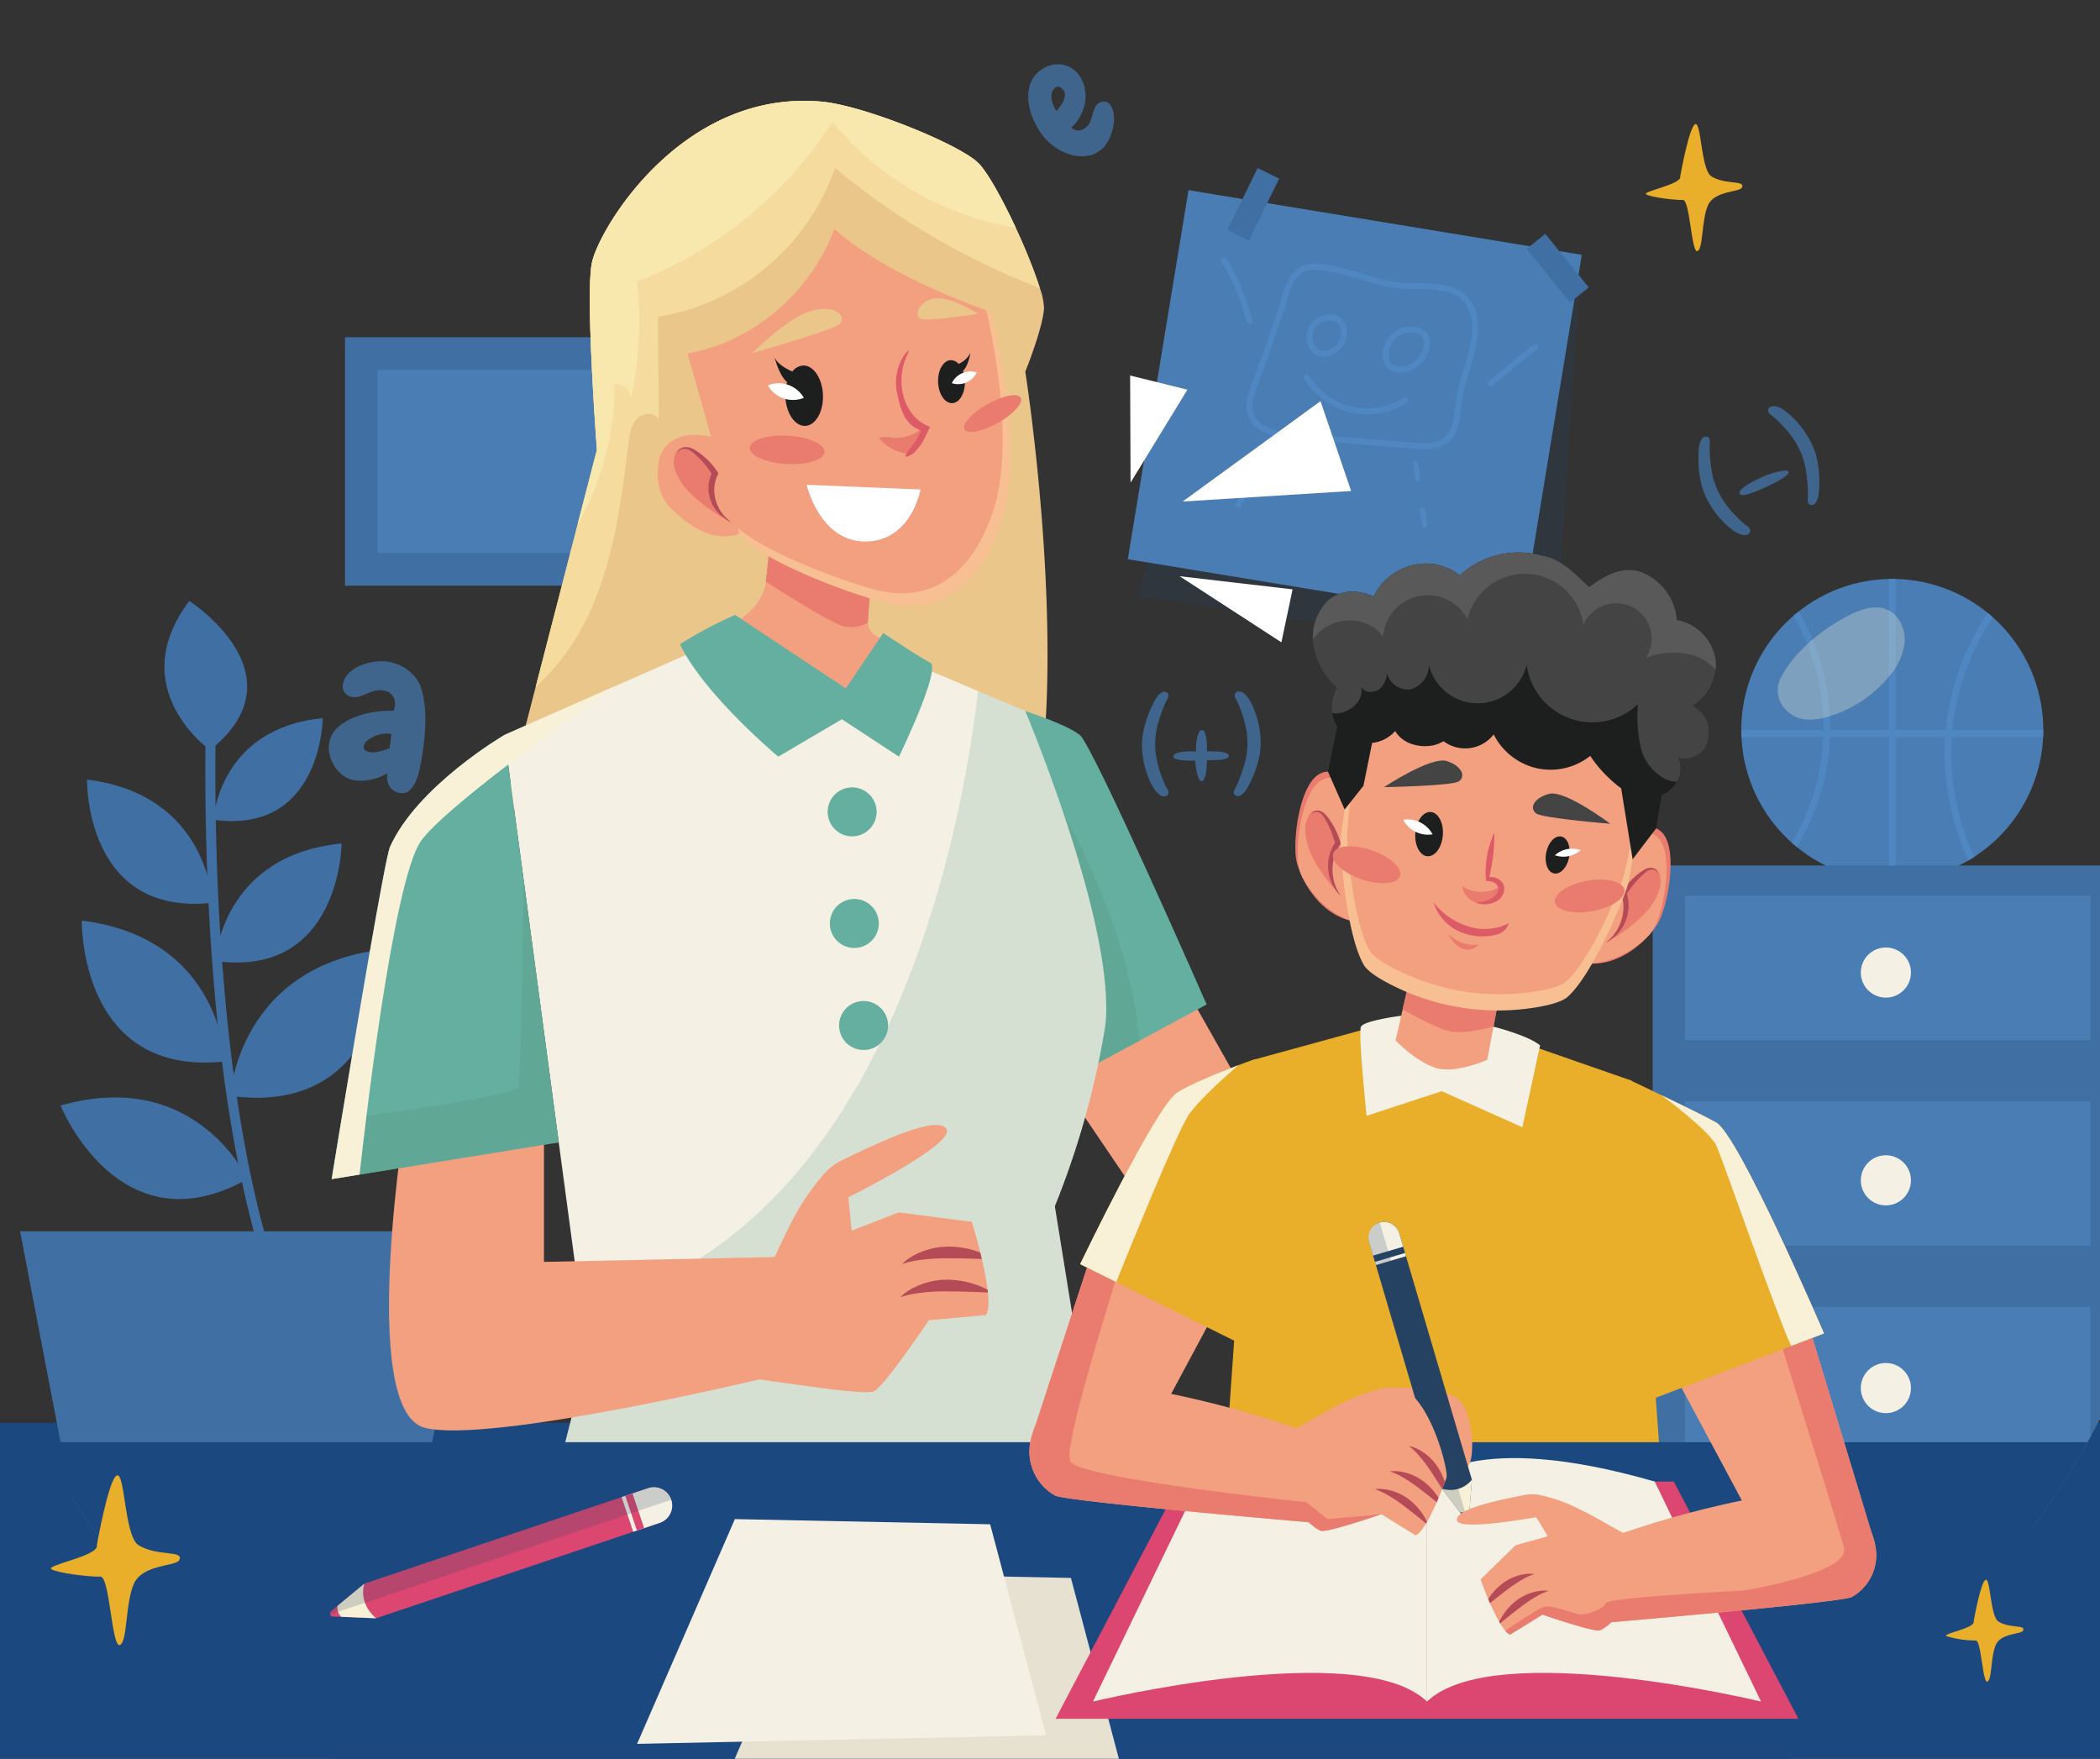 <svg xmlns="http://www.w3.org/2000/svg" xmlns:xlink="http://www.w3.org/1999/xlink" width="400" height="335" viewBox="0 0 400 335">
  <rect x="0" y="0" width="400" height="335" fill="#333333" stroke="none"/>
  <defs>
    <clipPath id="clip-path">
      <rect id="Rectángulo_414643" data-name="Rectángulo 414643" width="400" height="335" transform="translate(180 5226)" fill="#fff" stroke="#707070" stroke-width="1"/>
    </clipPath>
    <clipPath id="clip-path-2">
      <rect id="Rectángulo_414642" data-name="Rectángulo 414642" width="431.292" height="402.922" fill="none"/>
    </clipPath>
    <clipPath id="clip-path-4">
      <rect id="Rectángulo_414616" data-name="Rectángulo 414616" width="84.557" height="76.865" fill="none"/>
    </clipPath>
    <clipPath id="clip-path-6">
      <path id="Trazado_1026706" data-name="Trazado 1026706" d="M213.678,0C95.666,0,0,124.517,0,218.576S95.666,388.885,213.678,388.885s213.677-76.25,213.677-170.309S331.689,0,213.678,0Z" fill="none"/>
    </clipPath>
    <clipPath id="clip-path-7">
      <rect id="Rectángulo_414622" data-name="Rectángulo 414622" width="24.186" height="21.376" fill="none"/>
    </clipPath>
    <clipPath id="clip-path-9">
      <rect id="Rectángulo_414627" data-name="Rectángulo 414627" width="19.775" height="55.337" fill="none"/>
    </clipPath>
    <clipPath id="clip-path-10">
      <rect id="Rectángulo_414628" data-name="Rectángulo 414628" width="117.759" height="189.786" fill="none"/>
    </clipPath>
    <clipPath id="clip-path-11">
      <rect id="Rectángulo_414629" data-name="Rectángulo 414629" width="43.255" height="57.065" fill="none"/>
    </clipPath>
    <clipPath id="clip-path-12">
      <rect id="Rectángulo_414630" data-name="Rectángulo 414630" width="54.106" height="93.942" fill="none"/>
    </clipPath>
    <clipPath id="clip-path-14">
      <rect id="Rectángulo_414632" data-name="Rectángulo 414632" width="10.7" height="39.359" fill="none"/>
    </clipPath>
    <clipPath id="clip-path-15">
      <rect id="Rectángulo_414635" data-name="Rectángulo 414635" width="18.765" height="56.485" fill="none"/>
    </clipPath>
    <clipPath id="clip-path-16">
      <rect id="Rectángulo_414636" data-name="Rectángulo 414636" width="30.11" height="41.295" fill="none"/>
    </clipPath>
    <clipPath id="clip-path-17">
      <rect id="Rectángulo_414637" data-name="Rectángulo 414637" width="12.966" height="45.154" fill="none"/>
    </clipPath>
    <clipPath id="clip-path-18">
      <rect id="Rectángulo_414638" data-name="Rectángulo 414638" width="30.921" height="47.751" fill="none"/>
    </clipPath>
    <clipPath id="clip-path-20">
      <rect id="Rectángulo_414640" data-name="Rectángulo 414640" width="65.008" height="24.185" fill="none"/>
    </clipPath>
  </defs>
  <g id="Enmascarar_grupo_1098720" data-name="Enmascarar grupo 1098720" transform="translate(-180 -5226)" clip-path="url(#clip-path)">
    <rect id="Rectángulo_414644" data-name="Rectángulo 414644" width="400" height="64" transform="translate(180 5497)" fill="#1c4880"/>
    <g id="Grupo_1172469" data-name="Grupo 1172469" transform="translate(168.708 5212.796)">
      <g id="Grupo_1172517" data-name="Grupo 1172517" clip-path="url(#clip-path-2)">
        <rect id="Rectángulo_414614" data-name="Rectángulo 414614" width="68.141" height="47.314" transform="translate(77.012 77.439)" fill="#4070a3"/>
        <rect id="Rectángulo_414615" data-name="Rectángulo 414615" width="55.74" height="34.914" transform="translate(83.213 83.639)" fill="#497db3"/>
        <g id="Grupo_1172473" data-name="Grupo 1172473">
          <g id="Grupo_1172472" data-name="Grupo 1172472" clip-path="url(#clip-path-2)">
            <g id="Grupo_1172471" data-name="Grupo 1172471" transform="translate(228.025 61.741)" opacity="0.2" style="mix-blend-mode: multiply;isolation: isolate">
              <g id="Grupo_1172470" data-name="Grupo 1172470">
                <g id="Grupo_1172469-2" data-name="Grupo 1172469" clip-path="url(#clip-path-4)">
                  <path id="Trazado_1026679" data-name="Trazado 1026679" d="M235.155,117.389l-2.9,10.543,79.285,11.819,5.271-76.865Z" transform="translate(-232.255 -62.886)" fill="#254262"/>
                </g>
              </g>
            </g>
          </g>
        </g>
        <rect id="Rectángulo_414618" data-name="Rectángulo 414618" width="71.234" height="75.916" transform="translate(226.114 119.714) rotate(-80.662)" fill="#497db3"/>
        <g id="Grupo_1172475" data-name="Grupo 1172475">
          <g id="Grupo_1172474" data-name="Grupo 1172474" clip-path="url(#clip-path-2)">
            <path id="Trazado_1026680" data-name="Trazado 1026680" d="M286.128,103.327q1.006,6.944,2.011,13.887" transform="translate(-5.211 -1.882)" fill="none" stroke="#4f87c2" stroke-linecap="round" stroke-linejoin="round" stroke-width="1" stroke-dasharray="3 6"/>
            <path id="Trazado_1026681" data-name="Trazado 1026681" d="M287.109,99.929c-.679,0-1.37-.044-2.051-.1l-22.636-1.795c-3.222-.256-7.645-1.007-8.835-4.563-.634-1.895-.041-3.855.676-5.864a.089.089,0,0,1,.008-.021c1.227-3.068,2.323-6.269,3.384-9.364.542-1.585,1.085-3.167,1.645-4.739.218-.609.409-1.281.608-1.971.834-2.908,1.871-6.527,5.459-6.836,3.093-.274,7.024.92,10.489,1.968,1.594.482,3.1.938,4.427,1.229a28.363,28.363,0,0,0,5.4.419c3.9.062,7.926.126,10.142,3.142,2.854,3.883,1.37,8.909-.067,13.77a37.248,37.248,0,0,0-1.6,6.954c-.208,2.386-.56,4.842-2.342,6.37a6.963,6.963,0,0,1-4.709,1.4M255.336,88c-.671,1.879-1.183,3.56-.664,5.107.74,2.219,3.232,3.423,7.842,3.787l22.634,1.8c2.189.175,4.447.238,5.927-1.032,1.455-1.247,1.759-3.451,1.947-5.6a38.059,38.059,0,0,1,1.638-7.179c1.42-4.8,2.76-9.343.242-12.77-1.879-2.559-5.455-2.615-9.24-2.675a29.119,29.119,0,0,1-5.624-.446c-1.369-.3-2.9-.762-4.511-1.251-3.369-1.017-7.189-2.166-10.06-1.923-2.8.243-3.645,3.176-4.458,6.013-.205.714-.4,1.41-.63,2.04-.559,1.568-1.1,3.146-1.642,4.725-1.063,3.105-2.164,6.317-3.4,9.408" transform="translate(-4.613 -1.177)" fill="#4f87c2"/>
            <path id="Trazado_1026682" data-name="Trazado 1026682" d="M251.772,111.65a.572.572,0,0,1-.5-.846l5.694-10.379a.571.571,0,1,1,1,.55l-5.694,10.379a.57.57,0,0,1-.5.3" transform="translate(-4.575 -1.823)" fill="#4f87c2"/>
            <path id="Trazado_1026683" data-name="Trazado 1026683" d="M300.688,88.243a.571.571,0,0,1-.362-1.013l8.466-6.941a.572.572,0,0,1,.726.884l-8.467,6.941a.57.57,0,0,1-.362.13" transform="translate(-5.465 -1.46)" fill="#4f87c2"/>
            <path id="Trazado_1026684" data-name="Trazado 1026684" d="M253.827,76.077a.573.573,0,0,1-.554-.428,42.672,42.672,0,0,0-4.778-11.371.571.571,0,1,1,.978-.59,43.82,43.82,0,0,1,4.908,11.674.572.572,0,0,1-.411.7.545.545,0,0,1-.142.019" transform="translate(-4.524 -1.155)" fill="#4f87c2"/>
            <path id="Trazado_1026685" data-name="Trazado 1026685" d="M268.2,82.53a2.953,2.953,0,0,1-1.882-.651,4.271,4.271,0,0,1,1.693-7.206c2.515-.735,3.95.482,4.455,1.867a4.57,4.57,0,0,1-2.554,5.6,4.248,4.248,0,0,1-1.712.393m1.481-.915h0Zm-.255-6.018a3.923,3.923,0,0,0-1.094.173,3.133,3.133,0,0,0-1.3,5.218,2.25,2.25,0,0,0,2.418.105,3.413,3.413,0,0,0,1.944-4.161,1.949,1.949,0,0,0-1.969-1.335" transform="translate(-4.825 -1.356)" fill="#4f87c2"/>
            <path id="Trazado_1026686" data-name="Trazado 1026686" d="M283.151,85.6a3.3,3.3,0,0,1-2.865-1.321,4.48,4.48,0,0,1,.066-4.5,5.251,5.251,0,0,1,4.6-2.98c2.3.023,3.7,1.082,3.812,2.957a5.912,5.912,0,0,1-4.959,5.8,5.759,5.759,0,0,1-.651.038m.586-.606h0Zm1.285-7.05h-.063a4.125,4.125,0,0,0-3.592,2.363,3.4,3.4,0,0,0-.138,3.322,2.513,2.513,0,0,0,2.444.8,4.829,4.829,0,0,0,3.947-4.6c-.1-1.552-1.45-1.886-2.6-1.886" transform="translate(-5.094 -1.399)" fill="#4f87c2"/>
            <path id="Trazado_1026687" data-name="Trazado 1026687" d="M276.528,93.689a14.04,14.04,0,0,1-3.212-.371,14.23,14.23,0,0,1-8.829-6.392.571.571,0,1,1,.975-.6,13,13,0,0,0,18,4.235.572.572,0,1,1,.608.968,14.227,14.227,0,0,1-7.54,2.156" transform="translate(-4.815 -1.567)" fill="#4f87c2"/>
            <rect id="Rectángulo_414619" data-name="Rectángulo 414619" width="13.141" height="4.571" transform="translate(245.067 57.022) rotate(-63.958)" fill="#4070a3"/>
            <rect id="Rectángulo_414620" data-name="Rectángulo 414620" width="4.57" height="13.141" transform="matrix(0.776, -0.63, 0.63, 0.776, 302.083, 60.623)" fill="#4070a3"/>
          </g>
        </g>
        <g id="Grupo_1172480" data-name="Grupo 1172480">
          <g id="Grupo_1172479" data-name="Grupo 1172479" clip-path="url(#clip-path-6)">
            <path id="Trazado_1026688" data-name="Trazado 1026688" d="M406.851,154.532c0,.456-.013.9-.032,1.352a28.747,28.747,0,0,1-13.113,22.811c-.359.238-.725.461-1.1.679a28.655,28.655,0,0,1-13.876,3.916c-.212.007-.43.007-.641.007s-.429,0-.641-.007a28.661,28.661,0,0,1-17.516-6.447v-.007c-.341-.269-.673-.558-1-.846a28.646,28.646,0,0,1-9.563-20.106c-.026-.448-.038-.9-.038-1.352,0-.974.051-1.942.14-2.9.045-.429.1-.858.167-1.281a28.7,28.7,0,0,1,9.646-17.581c.327-.289.661-.565,1.006-.827a28.6,28.6,0,0,1,17.158-6.167c.212-.006.429-.006.641-.006s.429,0,.641.006a28.7,28.7,0,0,1,17.523,6.454c.333.27.66.552.981.834a28.691,28.691,0,0,1,9.306,17.286c.07.423.122.852.166,1.281.09.955.141,1.923.141,2.9" transform="translate(-6.362 -2.29)" fill="#497db3"/>
            <path id="Trazado_1026689" data-name="Trazado 1026689" d="M379.255,125.779V183.29c-.211.006-.429.006-.641.006s-.429,0-.641-.006V125.779c.212-.007.43-.007.641-.007s.43,0,.641.007" transform="translate(-6.883 -2.29)" fill="#4f87c2"/>
            <path id="Trazado_1026690" data-name="Trazado 1026690" d="M366.3,157.818a44.494,44.494,0,0,1-6.185,19.132c-.34-.269-.673-.558-1-.846a42.41,42.41,0,0,0,5.973-24.355c-.026-.43-.058-.859-.1-1.282a43.451,43.451,0,0,0-5.525-17.581c.327-.289.66-.564,1.006-.827a44.817,44.817,0,0,1,5.8,18.408c.038.423.071.852.089,1.282a42.628,42.628,0,0,1-.064,6.069" transform="translate(-6.54 -2.405)" fill="#4f87c2"/>
            <path id="Trazado_1026691" data-name="Trazado 1026691" d="M394.424,178.814c-.359.238-.725.461-1.1.679a48.737,48.737,0,0,1-4.5-22.664,46.569,46.569,0,0,1,.532-5.076c.064-.429.14-.852.218-1.282a49.069,49.069,0,0,1,7.4-18.119c.334.269.661.552.981.834a47.922,47.922,0,0,0-7.07,17.285c-.082.43-.16.853-.237,1.282a46,46,0,0,0-.538,5.141,47.408,47.408,0,0,0,4.313,21.919" transform="translate(-7.08 -2.41)" fill="#4f87c2"/>
            <path id="Trazado_1026692" data-name="Trazado 1026692" d="M406.851,155.065c0,.456-.013.9-.032,1.352H349.372c-.026-.448-.038-.9-.038-1.352Z" transform="translate(-6.362 -2.824)" fill="#4f87c2"/>
            <g id="Grupo_1172478" data-name="Grupo 1172478" transform="translate(349.917 128.9)" opacity="0.3" style="mix-blend-mode: soft-light;isolation: isolate">
              <g id="Grupo_1172477" data-name="Grupo 1172477">
                <g id="Grupo_1172476" data-name="Grupo 1172476" clip-path="url(#clip-path-7)">
                  <path id="Trazado_1026693" data-name="Trazado 1026693" d="M370.162,132.7c2.192-1.1,4.794-1.949,7.05-.991,2.322.987,3.552,3.725,3.364,6.24a12.176,12.176,0,0,1-3.174,6.734,23.864,23.864,0,0,1-11.409,7.424c-2.634.774-5.675,1.016-7.772-1.058a5.266,5.266,0,0,1-1.071-6.666c2.708-4.993,8.019-9.184,13.013-11.683" transform="translate(-356.408 -131.291)" fill="#f9f1d7"/>
                </g>
              </g>
            </g>
            <rect id="Rectángulo_414623" data-name="Rectángulo 414623" width="89.536" height="126.545" transform="translate(326.084 178.055)" fill="#4070a3"/>
            <rect id="Rectángulo_414624" data-name="Rectángulo 414624" width="77.229" height="27.525" transform="translate(332.237 183.819)" fill="#497db3"/>
            <rect id="Rectángulo_414625" data-name="Rectángulo 414625" width="77.229" height="27.525" transform="translate(332.237 222.974)" fill="#497db3"/>
            <rect id="Rectángulo_414626" data-name="Rectángulo 414626" width="77.229" height="27.525" transform="translate(332.237 262.128)" fill="#497db3"/>
            <path id="Trazado_1026694" data-name="Trazado 1026694" d="M382.064,202.043a4.773,4.773,0,1,1-4.773-4.773,4.774,4.774,0,0,1,4.773,4.773" transform="translate(-6.784 -3.593)" fill="#f4f0e3"/>
            <path id="Trazado_1026695" data-name="Trazado 1026695" d="M382.064,242.347a4.773,4.773,0,1,1-4.773-4.771,4.774,4.774,0,0,1,4.773,4.771" transform="translate(-6.784 -4.327)" fill="#f4f0e3"/>
            <path id="Trazado_1026696" data-name="Trazado 1026696" d="M382.064,282.652a4.773,4.773,0,1,1-4.773-4.773,4.774,4.774,0,0,1,4.773,4.773" transform="translate(-6.784 -5.06)" fill="#f4f0e3"/>
            <path id="Trazado_1026697" data-name="Trazado 1026697" d="M73.893,280.306a.944.944,0,0,0,.353-.145.955.955,0,0,0,.264-1.326C48.964,240.612,53.543,145.583,53.593,144.627a.957.957,0,1,0-1.911-.1c-.05.962-4.661,96.62,21.237,135.369a.956.956,0,0,0,.973.408" transform="translate(-0.935 -2.615)" fill="#4070a3"/>
            <path id="Trazado_1026698" data-name="Trazado 1026698" d="M58.859,241.9s-9.838-21.372-35.612-14c0,0,11.164,27.718,35.612,14" transform="translate(-0.423 -4.122)" fill="#4070a3"/>
            <path id="Trazado_1026699" data-name="Trazado 1026699" d="M54.658,218.871s-.68-23.517-27.285-26.826c0,0-.583,29.876,27.285,26.826" transform="translate(-0.498 -3.497)" fill="#4070a3"/>
            <path id="Trazado_1026700" data-name="Trazado 1026700" d="M52.257,188.161s-.595-20.572-23.869-23.469c0,0-.511,26.137,23.869,23.469" transform="translate(-0.517 -2.999)" fill="#4070a3"/>
            <path id="Trazado_1026701" data-name="Trazado 1026701" d="M56.173,225.525s1.452-25.248,30.141-27.989c0,0-.29,32.12-30.141,27.989" transform="translate(-1.023 -3.597)" fill="#4070a3"/>
            <path id="Trazado_1026702" data-name="Trazado 1026702" d="M53.246,199.467s1.161-20.183,24.094-22.373c0,0-.232,25.676-24.094,22.373" transform="translate(-0.97 -3.225)" fill="#4070a3"/>
            <path id="Trazado_1026703" data-name="Trazado 1026703" d="M52.9,172.13s1-17.455,20.838-19.35c0,0-.2,22.207-20.838,19.35" transform="translate(-0.963 -2.782)" fill="#4070a3"/>
            <path id="Trazado_1026704" data-name="Trazado 1026704" d="M52.107,158.456S35.52,146.78,48.137,130.044c0,0,21.889,14.011,3.969,28.412" transform="translate(-0.79 -2.368)" fill="#4070a3"/>
            <path id="Trazado_1026705" data-name="Trazado 1026705" d="M88.5,318.782H28.151L15.4,252.33H102.1Z" transform="translate(-0.28 -4.595)" fill="#4070a3"/>
          </g>
        </g>
        <g id="Grupo_1172494" data-name="Grupo 1172494">
          <g id="Grupo_1172493" data-name="Grupo 1172493" clip-path="url(#clip-path-2)">
            <path id="Trazado_1026707" data-name="Trazado 1026707" d="M109.343,167.791H210.556c6.046-32.418-1.978-83.185-1.978-83.185s3.245-8.024,3.566-11.983a12.523,12.523,0,0,0-.784-3.941c-2.265-7.294-8.756-20.988-11.805-23.894-3.8-3.621-21.861-10.932-29.833-11.627-26.64-2.353-42.422,24.358-43.705,30.725-1.267,6.347.963,35.592.963,35.592L115.3,144.7Z" transform="translate(-1.991 -0.601)" fill="#ebc68b"/>
            <path id="Trazado_1026708" data-name="Trazado 1026708" d="M239.593,202.549l22,38.928L245.051,263.96l-29.81-44.016Z" transform="translate(-3.92 -3.689)" fill="#f3a080"/>
            <path id="Trazado_1026709" data-name="Trazado 1026709" d="M244.963,207.283,232.2,214.17,213.5,224.262l-1.081-25.456L210.409,151.4s7.855,2.51,10.4,4.561,24.151,51.322,24.151,51.322" transform="translate(-3.832 -2.757)" fill="#65afa0"/>
            <g id="Grupo_1172483" data-name="Grupo 1172483" transform="translate(208.591 166.169)" opacity="0.6" style="mix-blend-mode: multiply;isolation: isolate">
              <g id="Grupo_1172482" data-name="Grupo 1172482">
                <g id="Grupo_1172481" data-name="Grupo 1172481" clip-path="url(#clip-path-9)">
                  <path id="Trazado_1026710" data-name="Trazado 1026710" d="M232.235,214.495l-18.694,10.093-1.081-25.456,4.089-29.881s13.288,21.193,15.686,45.244" transform="translate(-212.46 -169.251)" fill="#5ea28d"/>
                </g>
              </g>
            </g>
            <path id="Trazado_1026711" data-name="Trazado 1026711" d="M228.793,335.813c-30.565,1.442-53.348,1.467-70.277.771-40.421-1.629-47.481-7.308-47.481-7.308l14.12-55.474-1.206-8.986-4.238-31.621-6.7-50.066-2.933-21.9-.746-5.618,15.923-7.024,5.307-2.337,5.221-2.3,27.444-12.106,32.926,13.946,3.419,1.454,4.449,1.877,4.55,1.926s15.065,35.772,15.4,55.635a25.133,25.133,0,0,1-.286,5.059,160.308,160.308,0,0,1-9.484,33.622Z" transform="translate(-1.991 -2.401)" fill="#f4f0e3"/>
            <g id="Grupo_1172486" data-name="Grupo 1172486" transform="translate(109.043 144.841)" opacity="0.2" style="mix-blend-mode: multiply;isolation: isolate">
              <g id="Grupo_1172485" data-name="Grupo 1172485">
                <g id="Grupo_1172484" data-name="Grupo 1172484" clip-path="url(#clip-path-10)">
                  <path id="Trazado_1026712" data-name="Trazado 1026712" d="M228.825,336.1c-30.565,1.442-53.348,1.467-70.277.771-40.421-1.629-47.481-7.308-47.481-7.308l14.12-55.474L123.98,265.1c58.917-13.7,72.7-92.277,75.622-117.572l4.449,1.877,4.55,1.926S223.666,187.1,224,206.966a25.133,25.133,0,0,1-.286,5.059,160.307,160.307,0,0,1-9.484,33.622Z" transform="translate(-111.066 -147.528)" fill="#5ea28d"/>
                </g>
              </g>
            </g>
            <path id="Trazado_1026713" data-name="Trazado 1026713" d="M194.412,232.485c1.806,2.783-18.706,13-18.706,13l.646,6.334,8.972-3.468,13.9,1.792s.813,2.6,1.617,5.847c.105.4.2.819.3,1.238a54.851,54.851,0,0,1,1.094,5.855c.029.175.045.356.07.527a17.3,17.3,0,0,1,.089,2.467,3.807,3.807,0,0,1-.455,1.826l-10.881.986s-8.4,12.5-10.445,13.534c-.812.408-4.774.055-9.255-.517-2.149-.281-10.5-1.428-12.6-1.75l-3.3-9.327,5.171-11.456c.562-1.375,1.34-3.182,2.277-5.166l0,0c.459-.976.958-1.991,1.485-3.021a46.032,46.032,0,0,1,6.685-10.172,11.182,11.182,0,0,1,3.142-2.459c7.266-3.527,18.4-8.848,20.2-6.069" transform="translate(-2.831 -4.22)" fill="#f3a080"/>
            <path id="Trazado_1026714" data-name="Trazado 1026714" d="M202.795,263.631c.029.176.045.357.07.527-.456-.016-1.051-.048-1.767-.081-1.627-.066-3.828-.119-6.208-.131a36.3,36.3,0,0,0-6.125.452c-.4.079-.767.151-1.091.212-.316.093-.593.165-.817.235-.46.121-.728.192-.728.192s.2-.186.6-.5c.191-.16.437-.353.723-.57.3-.185.645-.392,1.043-.615a14.285,14.285,0,0,1,6.6-1.639,17.08,17.08,0,0,1,6.328,1.27c.557.232,1.014.456,1.376.648" transform="translate(-3.39 -4.766)" fill="#b54b57"/>
            <path id="Trazado_1026715" data-name="Trazado 1026715" d="M201.407,256.422c.1.4.2.819.3,1.237a2.764,2.764,0,0,1-.286-.006c-1.626-.066-3.827-.12-6.2-.128a36.149,36.149,0,0,0-6.13.448c-.4.079-.763.145-1.081.211-.322.089-.6.171-.823.231l-.723.2s.2-.178.587-.5c.2-.155.437-.353.727-.565.3-.189.649-.4,1.038-.62a14.277,14.277,0,0,1,6.6-1.635,16.863,16.863,0,0,1,5.988,1.131" transform="translate(-3.396 -4.649)" fill="#b54b57"/>
            <path id="Trazado_1026716" data-name="Trazado 1026716" d="M157.51,280s-51.327,12.279-63.672,9.227c-13.135-3.248-3.39-61.663-3.39-61.663l26.04-4.849v34.9l44.567-.937,6.511,14.517Z" transform="translate(-1.584 -4.056)" fill="#f3a080"/>
            <path id="Trazado_1026717" data-name="Trazado 1026717" d="M119.1,233.635l-37.935,6.14-5.319.858s.758-4.649,1.876-11.423c2.921-17.662,8.316-49.793,9.236-51.856,5.2-11.622,21.764-21.3,21.764-21.3l.745,5.619,2.934,21.9Z" transform="translate(-1.381 -2.842)" fill="#65afa0"/>
            <g id="Grupo_1172489" data-name="Grupo 1172489" transform="translate(74.462 180.724)" opacity="0.6" style="mix-blend-mode: multiply;isolation: isolate">
              <g id="Grupo_1172488" data-name="Grupo 1172488">
                <g id="Grupo_1172487" data-name="Grupo 1172487" clip-path="url(#clip-path-11)">
                  <path id="Trazado_1026718" data-name="Trazado 1026718" d="M119.1,234.142l-43.256,7s.759-4.649,1.877-11.423c7.234-.944,33.025-4.4,33.647-6.153.435-1.23.808-22.659,1.032-39.489Z" transform="translate(-75.844 -184.076)" fill="#5ea28d"/>
                </g>
              </g>
            </g>
            <g id="Grupo_1172492" data-name="Grupo 1172492" transform="translate(74.464 143.848)" style="mix-blend-mode: soft-light;isolation: isolate">
              <g id="Grupo_1172491" data-name="Grupo 1172491">
                <g id="Grupo_1172490" data-name="Grupo 1172490" clip-path="url(#clip-path-12)">
                  <path id="Trazado_1026719" data-name="Trazado 1026719" d="M129.952,146.516c-5.282,3.729-13.225,9.421-20.485,14.978-7.569,5.8-14.38,11.459-16.592,14.542C87.493,183.531,81.937,232.5,81.166,239.6l-5.32.859s.758-4.649,1.876-11.423c2.922-17.662,8.317-49.793,9.236-51.856,5.2-11.622,21.764-21.3,21.764-21.3l15.922-7.023Z" transform="translate(-75.846 -146.516)" fill="#f9f1d7"/>
                </g>
              </g>
            </g>
            <path id="Trazado_1026720" data-name="Trazado 1026720" d="M149.14,136.606a30.92,30.92,0,0,0,28.472,11.758c3.44-.411,7.132-10.152,7.132-10.152-1.728-.89-5.481-1.755-5.422-4.3a109.055,109.055,0,0,1,1.693-14.139l-20.021-5.345s-.412,5.649-1.122,11.647c-.714,6.076-7.537,8.673-10.731,10.53" transform="translate(-2.716 -2.084)" fill="#f3a080"/>
            <path id="Trazado_1026721" data-name="Trazado 1026721" d="M182.141,136.19s6.671,4.482,8.916,5.626-5.923,17.926-5.923,17.926l-10.871-7.126-12.114,7.126s-14.172-11.849-18.727-21.413a78.334,78.334,0,0,1,10.51-5.585l21.088,13.988Z" transform="translate(-2.612 -2.417)" fill="#65afa0"/>
            <path id="Trazado_1026722" data-name="Trazado 1026722" d="M160.074,126.068c5.655,3.63,12.591,7.908,14.8,8.491a6.368,6.368,0,0,0,4.638-.647,109.777,109.777,0,0,1,1.7-14.133L161.2,114.433s-.42,5.655-1.123,11.635" transform="translate(-2.915 -2.084)" fill="#ea7c6f"/>
            <path id="Trazado_1026723" data-name="Trazado 1026723" d="M146.166,59.129c9.853-13.03,27.561-17.987,42.25-10.84,3.377,1.644,6.12,3.586,7.452,5.846,5.325,9.035,14.412,43.026,8.442,60.1s-17.373,15.6-21.46,14.714-23.46-7.395-28.245-13.223-16.357-36.84-14.862-45.24c.5-2.8,3.134-7,6.423-11.353" transform="translate(-2.542 -0.82)" fill="#f8bf92"/>
            <path id="Trazado_1026724" data-name="Trazado 1026724" d="M144.68,56.691c9.852-13.03,27.561-17.987,42.25-10.84,3.377,1.644,6.12,3.587,7.452,5.846,5.325,9.035,14.412,43.026,8.442,60.1s-17.373,15.6-21.46,14.714-23.46-7.395-28.245-13.223-16.357-36.84-14.862-45.24c.5-2.8,3.134-7,6.423-11.353" transform="translate(-2.515 -0.775)" fill="#f3a080"/>
            <path id="Trazado_1026725" data-name="Trazado 1026725" d="M151.555,99.64c-1.039-.406-6.592-6.666-9.845-2.365s-3.708,11.042-.074,14.532c3.316,3.186,7.855,6.552,12.961,4.838Z" transform="translate(-2.533 -1.744)" fill="#f3a080"/>
            <path id="Trazado_1026726" data-name="Trazado 1026726" d="M142.26,102.442a5.07,5.07,0,0,0,.423,2.672c1.482,3.627,5.218,6.173,8.789,8.53a9.874,9.874,0,0,1-1.666-5.734c.013-.7.1-1.4.042-2.091-.21-2.8-6.766-8.733-7.588-3.377" transform="translate(-2.59 -1.826)" fill="#ea7c6f"/>
            <path id="Trazado_1026727" data-name="Trazado 1026727" d="M153.258,114.56l-.2-.1c-.128-.068-.332-.154-.568-.3a7.817,7.817,0,0,1-1.785-1.448,7.391,7.391,0,0,1-1.609-2.843,6.563,6.563,0,0,1,.092-3.949,3.417,3.417,0,0,1,.2-.51l.056-.125c.014-.031.006-.012.008-.015v0l0,0h0s0,0-.011-.019l-.065-.1-.131-.2c-.089-.133-.177-.266-.268-.395a16.649,16.649,0,0,0-1.139-1.449c-.392-.447-.793-.855-1.186-1.224a10.028,10.028,0,0,0-1.148-.959,2.291,2.291,0,0,0-1.127-.417,1.636,1.636,0,0,0-.908.241.91.91,0,0,0-.377.43.8.8,0,0,0-.043.192.7.7,0,0,1-.007-.2.89.89,0,0,1,.3-.536,1.815,1.815,0,0,1,1.028-.444,2.829,2.829,0,0,1,1.472.316,9.294,9.294,0,0,1,1.388.884,14.418,14.418,0,0,1,1.394,1.176,13.321,13.321,0,0,1,1.323,1.469c.1.134.2.272.305.411l.147.212.2.3.136.211c-.025.076-.065.154-.1.231l-.143.33a3.153,3.153,0,0,0-.173.443,6.929,6.929,0,0,0-.248,3.506,7.725,7.725,0,0,0,1.124,2.75,8.189,8.189,0,0,0,1.408,1.611c.2.175.369.292.476.382l.17.134" transform="translate(-2.605 -1.824)" fill="#b54b57"/>
            <path id="Trazado_1026728" data-name="Trazado 1026728" d="M201.015,74.287s-5.241-3.458-8.318-2.933-3.8,3.435-2.537,3.909,10.855-.977,10.855-.977" transform="translate(-3.452 -1.298)" fill="#ebc68b"/>
            <path id="Trazado_1026729" data-name="Trazado 1026729" d="M157.459,81.781s6.682-6.812,11.423-8.081,6.749,1.409,5.025,2.667-16.448,5.415-16.448,5.415" transform="translate(-2.868 -1.336)" fill="#ebc68b"/>
            <path id="Trazado_1026730" data-name="Trazado 1026730" d="M171.2,101.083c-.086,1.488-3.342,2.509-7.273,2.282s-7.046-1.619-6.96-3.107,3.343-2.509,7.273-2.282,7.046,1.619,6.96,3.107" transform="translate(-2.859 -1.784)" fill="#ea7c6f"/>
            <path id="Trazado_1026731" data-name="Trazado 1026731" d="M209.34,90.59c.556.983-1.4,3.136-4.357,4.809s-5.813,2.232-6.369,1.248,1.4-3.136,4.358-4.808,5.813-2.233,6.368-1.249" transform="translate(-3.615 -1.641)" fill="#ea7c6f"/>
            <path id="Trazado_1026732" data-name="Trazado 1026732" d="M161.8,82.808c.531,1.237,2.2,2.16,3.366,2.674a2.785,2.785,0,0,1,2.037-1.147c1.977-.072,3.672,2.444,3.787,5.618s-1.4,5.8-3.371,5.876-3.672-2.444-3.786-5.618a8.62,8.62,0,0,1,.326-2.732c-1.556-1.271-2.358-4.671-2.358-4.671" transform="translate(-2.947 -1.508)" fill="#1d1e1e"/>
            <path id="Trazado_1026733" data-name="Trazado 1026733" d="M167.325,90.583a5.529,5.529,0,0,1-6.859-2.378,5.526,5.526,0,0,1,6.859,2.378" transform="translate(-2.922 -1.6)" fill="#fff"/>
            <path id="Trazado_1026734" data-name="Trazado 1026734" d="M199.66,81.937a4.691,4.691,0,0,1-2.254,2.071,1.983,1.983,0,0,0-1.505-.71c-1.408.05-2.483,1.923-2.4,4.183s1.287,4.052,2.694,4,2.483-1.922,2.4-4.182a6.105,6.105,0,0,0-.372-1.924c1.041-.983,1.437-3.438,1.437-3.438" transform="translate(-3.524 -1.492)" fill="#1d1e1e"/>
            <path id="Trazado_1026735" data-name="Trazado 1026735" d="M196.162,87.743a3.937,3.937,0,0,0,4.75-2.039,3.936,3.936,0,0,0-4.75,2.039" transform="translate(-3.572 -1.558)" fill="#fff"/>
            <path id="Trazado_1026736" data-name="Trazado 1026736" d="M184.593,98.329a5.878,5.878,0,0,0-2.6.016,8.377,8.377,0,0,0,5.542,3.058.958.958,0,0,0,.992-.368,9.849,9.849,0,0,0,2.113-3.223,1.9,1.9,0,0,0,.18-.759c-.027-.867-.54-.537-.973-.216a7.823,7.823,0,0,1-5.256,1.492" transform="translate(-3.314 -1.757)" fill="#ea7c6f"/>
            <path id="Trazado_1026737" data-name="Trazado 1026737" d="M187.648,100.613c.377-.578.835-1.1,1.227-1.676a13.133,13.133,0,0,0,1.254-2.231c-3.142-1.113-3.858-3.888-4.575-7.058a9.47,9.47,0,0,1,1.488-7.51,3.4,3.4,0,0,1,.781-.756c-.113.231-.166.478-.262.709a18.074,18.074,0,0,0-.714,1.812,11.687,11.687,0,0,0-.187,5.861,9.523,9.523,0,0,0,1.585,3.51,7.506,7.506,0,0,0,3.575,2.708c.012,0-1.243,2.6-1.375,2.817a9.836,9.836,0,0,1-1.182,1.59,3.431,3.431,0,0,1-1.6,1.188,1.105,1.105,0,0,1-.621-.016,2.3,2.3,0,0,0,.243-.334c.03-.052.059-.105.087-.159.083-.156.176-.307.272-.456" transform="translate(-3.375 -1.482)" fill="#dd5b67"/>
            <path id="Trazado_1026738" data-name="Trazado 1026738" d="M189.689,108.393l-21.695-.888s2.507,10.87,11.236,10.8,10.459-9.912,10.459-9.912" transform="translate(-3.059 -1.958)" fill="#fff"/>
            <path id="Trazado_1026739" data-name="Trazado 1026739" d="M172.649,57.559c-4.265,11.59-15.033,21.483-27.967,23.708l4.5,15.917s-7.306-2.227-9.764,3.7c0,0-6.114-27.228-5.8-31.372s17.32-26.643,27.966-27.828,28.993.4,32.691,4.861S206.16,74.593,206.16,74.593s-21.779-6.56-33.511-17.034" transform="translate(-2.433 -0.752)" fill="#ebc68b"/>
            <path id="Trazado_1026740" data-name="Trazado 1026740" d="M115.41,144.7a44.508,44.508,0,0,0,11.18-16.28c3.941-9.576,5.243-20.008,6.526-30.3.2-1.6.446-3.316,1.552-4.51s3.37-1.392,4.173.017c.107-6.312-.179-13.142-.072-19.472a43.136,43.136,0,0,0,33.684-28.335,138.668,138.668,0,0,0,39.016,22.861,107.327,107.327,0,0,0-4.6-11.5c-2.585-5.528-5.457-10.735-7.2-12.392-3.8-3.621-21.861-10.932-29.833-11.627-26.641-2.353-42.422,24.358-43.7,30.725-1.267,6.347.961,35.592.961,35.592l-3.673,14.194Z" transform="translate(-2.102 -0.601)" fill="#f5db9e"/>
            <path id="Trazado_1026741" data-name="Trazado 1026741" d="M123.564,113.673a54.248,54.248,0,0,0,7.061-26.73,2.74,2.74,0,0,1,3.049,2.942,68.323,68.323,0,0,0,1.213-22.451A78.026,78.026,0,0,0,172.12,37a57.049,57.049,0,0,0,34.9,20.186c-2.586-5.528-5.457-10.735-7.2-12.393-3.8-3.62-21.861-10.931-29.833-11.627-26.641-2.353-42.422,24.359-43.705,30.725-1.267,6.347.963,35.593.963,35.593Z" transform="translate(-2.25 -0.601)" fill="#f8e8ad"/>
            <path id="Trazado_1026742" data-name="Trazado 1026742" d="M181.4,170.867a4.663,4.663,0,1,1-4.663-4.663,4.664,4.664,0,0,1,4.663,4.663" transform="translate(-3.134 -3.027)" fill="#65afa0"/>
            <path id="Trazado_1026743" data-name="Trazado 1026743" d="M181.823,192.518a4.663,4.663,0,1,1-4.663-4.663,4.664,4.664,0,0,1,4.663,4.663" transform="translate(-3.141 -3.421)" fill="#65afa0"/>
            <path id="Trazado_1026744" data-name="Trazado 1026744" d="M183.62,212.316a4.663,4.663,0,1,1-4.663-4.663,4.664,4.664,0,0,1,4.663,4.663" transform="translate(-3.174 -3.782)" fill="#65afa0"/>
          </g>
        </g>
        <g id="Grupo_1172511" data-name="Grupo 1172511">
          <g id="Grupo_1172510" data-name="Grupo 1172510" clip-path="url(#clip-path-6)">
            <path id="Trazado_1026745" data-name="Trazado 1026745" d="M246.376,335.393c1.861-24.777,8.212-116.5,8.212-116.5l27.927-7.658,17.538,2.428,26.52,9.227s7.08,89.774,8.007,112.566c0,0-51.221,9.106-88.2-.066" transform="translate(-4.487 -3.847)" fill="#e9ae2a"/>
            <g id="Grupo_1172497" data-name="Grupo 1172497" transform="translate(247.325 222.704)" opacity="0.7" style="mix-blend-mode: multiply;isolation: isolate">
              <g id="Grupo_1172496" data-name="Grupo 1172496">
                <g id="Grupo_1172495" data-name="Grupo 1172495" clip-path="url(#clip-path-14)">
                  <path id="Trazado_1026746" data-name="Trazado 1026746" d="M255.216,226.835s7.219,7.463,7.395,10.666-10.7,28.693-10.7,28.693,7.125-26.795,6.879-29.347-3.577-10.012-3.577-10.012" transform="translate(-251.913 -226.835)" fill="#e9ae2a"/>
                </g>
              </g>
            </g>
            <path id="Trazado_1026747" data-name="Trazado 1026747" d="M300.781,212.588s6.61,1.657,8.875,3.57l-3.376,15.594-15.354-6.876-14.316,4.7s-1.651-15.806-1.069-16.983,7.5-2.063,7.5-2.063Z" transform="translate(-5.016 -3.834)" fill="#f4f0e3"/>
            <path id="Trazado_1026748" data-name="Trazado 1026748" d="M282.253,214.976s3.6,3.848,7.458,5.18,10.011-1.482,10.011-1.482l1.183-6.313,2.06-11-16.821-3.312L283.6,209.1Z" transform="translate(-5.14 -3.607)" fill="#f3a080"/>
            <path id="Trazado_1026749" data-name="Trazado 1026749" d="M283.629,209.1c2.87,1.6,6.792,3.636,9.008,4.159,2.074.485,5.566-.187,8.293-.9l2.061-11-16.822-3.312Z" transform="translate(-5.165 -3.607)" fill="#ea7c6f"/>
            <path id="Trazado_1026750" data-name="Trazado 1026750" d="M319.85,199.911c5.031.27,9.214-2.9,11.627-5.73a16.264,16.264,0,0,0,1.35-1.814c1.917-3.04,4.07-14.274.832-17.462-2.269-2.232-4.539.147-5.7,1.775v.006a12.008,12.008,0,0,0-.782,1.246Z" transform="translate(-5.825 -3.169)" fill="#ea7c6f"/>
            <path id="Trazado_1026751" data-name="Trazado 1026751" d="M318.939,199.864c5.031.27,10.108-2.837,12.522-5.664q.324-.439.577-.843c1.918-3.039,4.069-14.272.832-17.458-1.837-1.81-3.676-.593-4.923.8v.006a12.207,12.207,0,0,0-.783,1.247Z" transform="translate(-5.808 -3.187)" fill="#f3a080"/>
            <path id="Trazado_1026752" data-name="Trazado 1026752" d="M333.509,184.2a6.174,6.174,0,0,1-.589,2.711c-1.582,3.638-5.011,6.07-8.281,8.315a11.812,11.812,0,0,0,1.918-5.782c.047-.713.035-1.431.139-2.138.417-2.845,6.558-8.614,6.813-3.105" transform="translate(-5.912 -3.313)" fill="#ea7c6f"/>
            <path id="Trazado_1026753" data-name="Trazado 1026753" d="M323.008,196.081l.181-.091c.116-.064.3-.143.513-.278a7.356,7.356,0,0,0,1.658-1.4,8.3,8.3,0,0,0,1.624-2.832,7.941,7.941,0,0,0,.255-4.037,3.872,3.872,0,0,0-.131-.53l-.038-.13,0-.016v0l0,0h0s0,0,.011-.019l.064-.1.13-.2c.088-.132.175-.263.265-.391a17.562,17.562,0,0,1,1.1-1.428c.375-.439.755-.837,1.124-1.2a9.6,9.6,0,0,1,1.068-.927,1.845,1.845,0,0,1,1-.375,1.209,1.209,0,0,1,.761.287.867.867,0,0,1,.288.458.947.947,0,0,1,.022.2.622.622,0,0,0,.023-.2.945.945,0,0,0-.215-.562,1.409,1.409,0,0,0-.846-.5,2.175,2.175,0,0,0-1.293.255,8.351,8.351,0,0,0-1.268.84,13.764,13.764,0,0,0-2.561,2.578c-.1.133-.2.269-.3.407l-.145.21-.194.3-.135.209c.015.079.043.16.064.241l.1.344a3.3,3.3,0,0,1,.111.459,8.329,8.329,0,0,1-.082,3.593,9.09,9.09,0,0,1-1.2,2.759,8.46,8.46,0,0,1-1.348,1.581c-.183.171-.342.282-.442.369l-.157.129" transform="translate(-5.882 -3.311)" fill="#b54b57"/>
            <path id="Trazado_1026754" data-name="Trazado 1026754" d="M273.261,191.53c-4.885-1.231-7.941-5.5-9.409-8.916a16.3,16.3,0,0,1-.752-2.133c-.932-3.471.34-14.838,4.376-16.925,2.829-1.459,4.292,1.485,4.915,3.382v.006a12.09,12.09,0,0,1,.379,1.423Z" transform="translate(-4.786 -2.971)" fill="#ea7c6f"/>
            <path id="Trazado_1026755" data-name="Trazado 1026755" d="M274.142,191.753c-4.885-1.231-8.814-5.7-10.283-9.117q-.178-.514-.3-.977c-.932-3.471.34-14.838,4.376-16.922,2.29-1.185,3.687.522,4.465,2.222v.007a12.114,12.114,0,0,1,.379,1.422Z" transform="translate(-4.794 -2.993)" fill="#f3a080"/>
            <path id="Trazado_1026756" data-name="Trazado 1026756" d="M265.028,172.5a6.143,6.143,0,0,0-.241,2.764c.433,3.943,2.989,7.281,5.448,10.393a11.816,11.816,0,0,1-.121-6.09c.166-.7.39-1.377.5-2.083.444-2.842-3.713-10.169-5.586-4.984" transform="translate(-4.821 -3.109)" fill="#ea7c6f"/>
            <path id="Trazado_1026757" data-name="Trazado 1026757" d="M271.532,186.953l-.145-.139c-.091-.1-.243-.226-.408-.417a7.388,7.388,0,0,1-1.17-1.827,8.315,8.315,0,0,1-.713-3.185,7.948,7.948,0,0,1,.952-3.933,3.87,3.87,0,0,1,.282-.466l.075-.114c.019-.027.008-.009.01-.013l0,0,0,0h0s0,.007,0-.021l-.03-.117-.065-.229c-.045-.152-.088-.3-.136-.453a17.882,17.882,0,0,0-.629-1.691c-.228-.529-.472-1.022-.719-1.477a9.637,9.637,0,0,0-.746-1.2,1.845,1.845,0,0,0-.848-.656,1.218,1.218,0,0,0-.812.048.828.828,0,0,0-.489.535.6.6,0,0,1,.039-.2.942.942,0,0,1,.371-.474,1.408,1.408,0,0,1,.956-.225,2.159,2.159,0,0,1,1.159.626,8.307,8.307,0,0,1,.962,1.177,13.711,13.711,0,0,1,1.683,3.222c.058.156.111.315.164.476l.076.243.1.343.067.24c-.036.072-.087.139-.132.211l-.193.3a3.286,3.286,0,0,0-.242.406,8.352,8.352,0,0,0-.986,3.455,9.076,9.076,0,0,0,.329,2.991,8.443,8.443,0,0,0,.819,1.909c.124.218.243.372.313.484l.112.169" transform="translate(-4.843 -3.108)" fill="#b54b57"/>
            <path id="Trazado_1026758" data-name="Trazado 1026758" d="M275.765,149.56l27.522,2.479.1.016,26.972,6.014S327.105,181.96,326.2,184.8s-6.515,16.634-11.347,20.987c-.955.861-3.031,1.482-5.508,1.926a44.673,44.673,0,0,1-28.383-4.351c-2.358-1.22-4.273-2.489-4.938-3.627-3.279-5.617-4.421-20.467-4.423-23.445s4.166-26.726,4.166-26.726" transform="translate(-4.946 -2.724)" fill="#f8bf92"/>
            <path id="Trazado_1026759" data-name="Trazado 1026759" d="M275.788,149.56l27.524,2.479.1.016,26.974,6.014s-4.07,22.321-4.935,25-6.225,15.708-10.863,19.809c-.917.812-2.913,1.392-5.295,1.806a43.792,43.792,0,0,1-27.327-4.19c-2.273-1.16-4.119-2.365-4.763-3.442-3.171-5.319-4.31-19.361-4.32-22.176s2.905-25.315,2.905-25.315" transform="translate(-4.97 -2.724)" fill="#f3a080"/>
            <path id="Trazado_1026760" data-name="Trazado 1026760" d="M323.652,173.157s-8.678-6.536-11.7-5.693-3.742,2.806-2.408,3.737,14.11,1.957,14.11,1.957" transform="translate(-5.625 -3.048)" fill="#444"/>
            <path id="Trazado_1026761" data-name="Trazado 1026761" d="M280.006,166.066s9.067-5.986,12.033-4.957,3.56,3.033,2.172,3.88-14.2,1.077-14.2,1.077" transform="translate(-5.099 -2.932)" fill="#444"/>
            <path id="Trazado_1026762" data-name="Trazado 1026762" d="M270.147,178.994c-.521,1.535,1.907,3.747,5.421,4.939s6.786.915,7.307-.62-1.907-3.747-5.421-4.939-6.786-.915-7.307.62" transform="translate(-4.918 -3.235)" fill="#ea7c6f"/>
            <path id="Trazado_1026763" data-name="Trazado 1026763" d="M326.392,186.014c.29,1.594-2.436,3.425-6.087,4.09s-6.848-.091-7.138-1.686,2.436-3.426,6.087-4.09,6.848.091,7.138,1.686" transform="translate(-5.703 -3.352)" fill="#ea7c6f"/>
            <path id="Trazado_1026764" data-name="Trazado 1026764" d="M295.179,185.366a6.885,6.885,0,0,0,7.406-.009,3.927,3.927,0,0,1-3.657,3.407,4.013,4.013,0,0,1-3.749-3.4" transform="translate(-5.376 -3.376)" fill="#ea7c6f"/>
            <path id="Trazado_1026765" data-name="Trazado 1026765" d="M299.484,188.054a5.053,5.053,0,0,0,1.567-.727,2.255,2.255,0,0,0,1.031-1.453,1.323,1.323,0,0,0-.752-1.349,2.452,2.452,0,0,0-1.118-.319,2.487,2.487,0,0,0-.439.007c-.024-.181-.036-.377-.055-.6a18.226,18.226,0,0,1,.151-3.614,17.751,17.751,0,0,1,1.489-5.031,33.9,33.9,0,0,1-.348,5.19c-.173,1.272-.416,2.418-.626,3.315a2.588,2.588,0,0,1,1.358.17,2.512,2.512,0,0,1,1.112.833,2.089,2.089,0,0,1,.367,1.543,2.91,2.91,0,0,1-1.666,2.155,4.309,4.309,0,0,1-2.009.45,3.908,3.908,0,0,1-1.328-.233c-.216-.082-.358-.152-.422-.182a4.892,4.892,0,0,0,1.688-.155" transform="translate(-5.423 -3.186)" fill="#dd5b67"/>
            <path id="Trazado_1026766" data-name="Trazado 1026766" d="M286.087,175c-.175,2.326.858,4.3,2.306,4.407s2.764-1.689,2.938-4.015-.859-4.3-2.307-4.407-2.764,1.689-2.937,4.015" transform="translate(-5.21 -3.114)" fill="#1d1e1e"/>
            <path id="Trazado_1026767" data-name="Trazado 1026767" d="M283.715,172.486a5.41,5.41,0,0,0,5.612,2.776,5.412,5.412,0,0,0-5.612-2.776" transform="translate(-5.167 -3.14)" fill="#fff"/>
            <path id="Trazado_1026768" data-name="Trazado 1026768" d="M315.848,179.675c-.374,1.942-1.657,3.327-2.867,3.095s-1.886-2-1.512-3.938,1.657-3.327,2.867-3.095,1.886,2,1.512,3.938" transform="translate(-5.67 -3.2)" fill="#1d1e1e"/>
            <path id="Trazado_1026769" data-name="Trazado 1026769" d="M318.089,178.375a4.925,4.925,0,0,1-4.917.967,4.925,4.925,0,0,1,4.917-.967" transform="translate(-5.703 -3.243)" fill="#fff"/>
            <path id="Trazado_1026770" data-name="Trazado 1026770" d="M289.624,188.536A13.729,13.729,0,0,0,295.947,193a10.151,10.151,0,0,0,8.031-.539,3.25,3.25,0,0,1-2.567,2.236,10.636,10.636,0,0,1-7.513-.95,8.984,8.984,0,0,1-4.274-5.212" transform="translate(-5.274 -3.433)" fill="#dd5b67"/>
            <path id="Trazado_1026771" data-name="Trazado 1026771" d="M292.52,194.6a6.6,6.6,0,0,0,5.774,2.057,2.806,2.806,0,0,1-3.292.72,5.244,5.244,0,0,1-2.482-2.777" transform="translate(-5.327 -3.544)" fill="#ea7c6f"/>
            <path id="Trazado_1026772" data-name="Trazado 1026772" d="M266.309,138.4a13.618,13.618,0,0,0,4.5,8.017,6.844,6.844,0,0,0-.9,4.818,7.453,7.453,0,0,0,.932,2.591l-1.753,8.554,3.175,7.2,3.581-4.5,1.648-8.167a6.947,6.947,0,0,0,4.4-2.26c1.379,2.334,4.436,3.235,7.11,2.738a6.538,6.538,0,0,0,2.1-.812,6.875,6.875,0,0,0,9.552-1.29,12.237,12.237,0,0,0,8.244,6.442,12.1,12.1,0,0,0,10.138-2.354,25.279,25.279,0,0,0,5.817,6.124.314.314,0,0,1,.081.054l2.182,13.518,4.469-5.882,1.08-6.4a2.164,2.164,0,0,0,.228-.08,5.734,5.734,0,0,0,2.641-2.394,4.693,4.693,0,0,0,.284-4.561c2.2.6,4.938-.678,5.522-2.884,1.13-4.3-1.11-5.952-2.747-7.07a8.783,8.783,0,0,0-3.057-16.3,10.579,10.579,0,0,0-6.637-9.07c-3.646-1.381-7.107.632-10.045,2.8-2.433-2.255-5.431-5.509-8.958-5.971a16.608,16.608,0,0,0-13.965,2.352,13.359,13.359,0,0,0-1.7,1.419,10.872,10.872,0,0,0-5.671-2.267,11.172,11.172,0,0,0-10.788,6.3c-2.807-1.39-6.372-1.4-8.654.744a9.948,9.948,0,0,0-2.8,8.581" transform="translate(-4.848 -2.197)" fill="#1d1e1e"/>
            <path id="Trazado_1026773" data-name="Trazado 1026773" d="M266.21,137.17a11.421,11.421,0,0,0,.1,1.23,13.615,13.615,0,0,0,4.5,8.018,6.843,6.843,0,0,0-.9,4.818l.118.015c2.9.338,6.156-2.334,5.351-5.147.56,1.454,2.853,1.374,3.886.217a5.057,5.057,0,0,0,1.067-2.666,4.094,4.094,0,0,0,4.526,3.041,4.761,4.761,0,0,0,3.448-4.647,9.576,9.576,0,0,0,18.625-.077,12.607,12.607,0,0,0,21.2,7.535,27.692,27.692,0,0,0,.5,8.112,9.214,9.214,0,0,0,4.826,6.223,5.818,5.818,0,0,0,2.069.478,4.7,4.7,0,0,0,.284-4.562c2.2.6,4.938-.677,5.522-2.884,1.13-4.3-1.11-5.952-2.747-7.069a9.045,9.045,0,0,0,4.344-6.834,7.98,7.98,0,0,0-.088-2.393,9.017,9.017,0,0,0-7.313-7.071,10.581,10.581,0,0,0-6.637-9.07c-3.646-1.381-7.107.633-10.045,2.8-2.433-2.255-5.431-5.508-8.958-5.971a16.615,16.615,0,0,0-13.965,2.352,13.359,13.359,0,0,0-1.7,1.419,10.879,10.879,0,0,0-5.671-2.266,11.17,11.17,0,0,0-10.788,6.3c-2.807-1.391-6.372-1.4-8.654.744a9.773,9.773,0,0,0-2.9,7.35" transform="translate(-4.848 -2.197)" fill="#444"/>
            <path id="Trazado_1026774" data-name="Trazado 1026774" d="M266.21,137.17a9.6,9.6,0,0,1,2.359-2.235c3.453-2.287,8.789-1.684,11,1.814a8.547,8.547,0,0,1,16.075-3.434,11.261,11.261,0,0,1,22.1,1.108,6.762,6.762,0,1,1,11.9,6.314,13.706,13.706,0,0,1,9.59-.328,9.429,9.429,0,0,1,3.687,2.561,7.98,7.98,0,0,0-.088-2.393,9.017,9.017,0,0,0-7.313-7.071,10.581,10.581,0,0,0-6.637-9.07c-3.646-1.381-7.107.633-10.045,2.8-2.433-2.255-5.431-5.508-8.958-5.971a16.615,16.615,0,0,0-13.965,2.352,13.359,13.359,0,0,0-1.7,1.419,10.879,10.879,0,0,0-5.671-2.266,11.17,11.17,0,0,0-10.788,6.3c-2.807-1.391-6.372-1.4-8.654.744a9.773,9.773,0,0,0-2.9,7.35" transform="translate(-4.848 -2.197)" fill="#595959"/>
            <rect id="Rectángulo_414633" data-name="Rectángulo 414633" width="428.516" height="115.015" transform="translate(2.777 287.908)" fill="#1c4880"/>
            <path id="Trazado_1026775" data-name="Trazado 1026775" d="M218.023,319.558,169.4,318.57l-18.629,42.812,77.911-1.638Z" transform="translate(-2.746 -5.802)" fill="#e6e1d1"/>
            <path id="Trazado_1026776" data-name="Trazado 1026776" d="M202.353,309.15l-48.625-.988L135.1,350.974l77.91-1.638Z" transform="translate(-2.46 -5.612)" fill="#f4f0e3"/>
            <path id="Trazado_1026777" data-name="Trazado 1026777" d="M334.047,300.876h-3.635l-43.372,4.331-43.371-4.331h-3.635l-23.744,45.192h141.5Z" transform="translate(-3.939 -5.479)" fill="#db4770"/>
            <path id="Trazado_1026778" data-name="Trazado 1026778" d="M287.174,342.7V300.793s-8.507-10.055-43.372,0L223.544,342.7s50.878-12.295,63.63,0" transform="translate(-4.071 -5.396)" fill="#f4f0e3"/>
            <path id="Trazado_1026779" data-name="Trazado 1026779" d="M288.354,342.7V300.793s8.507-10.055,43.371,0L351.984,342.7s-50.878-12.295-63.63,0" transform="translate(-5.251 -5.396)" fill="#f4f0e3"/>
            <path id="Trazado_1026780" data-name="Trazado 1026780" d="M282.89,282.693s10.117-.584,12.308,3.357,1.989,11,.709,11.707-13.377-7.721-13.017-15.064" transform="translate(-5.152 -5.148)" fill="#f3a080"/>
            <path id="Trazado_1026781" data-name="Trazado 1026781" d="M245.659,269.523l-7.439,13.872-6.193,11.564-12.946-1.873-7.553-1.1.834-2.57c.012-.012.012-.034.024-.058l10.261-31.377L228,260.667Z" transform="translate(-3.852 -4.698)" fill="#f3a080"/>
            <path id="Trazado_1026782" data-name="Trazado 1026782" d="M282.852,252.655,296.7,299.607l-.451,5.66a.037.037,0,0,1,0,.026l-.106,1.377a.46.46,0,0,1-.34.422.487.487,0,0,1-.526-.167l-.853-1.118-3.437-4.5-.014-.008-13.8-46.787a3.1,3.1,0,0,1,1.75-3.8,1.671,1.671,0,0,1,.227-.079,2.984,2.984,0,0,1,3.707,2.027" transform="translate(-5.045 -4.562)" fill="#254262"/>
            <path id="Trazado_1026783" data-name="Trazado 1026783" d="M282.851,252.655l1.293,4.384-5.732,1.691-1.293-4.384a2.988,2.988,0,1,1,5.732-1.691" transform="translate(-5.044 -4.562)" fill="#f4f0e3"/>
            <rect id="Rectángulo_414634" data-name="Rectángulo 414634" width="5.976" height="1.246" transform="translate(272.835 252.359) rotate(-16.434)" fill="#254262"/>
            <path id="Trazado_1026784" data-name="Trazado 1026784" d="M296.96,300.518l-.451,5.661a.035.035,0,0,1,0,.025,1.976,1.976,0,0,1-1.825.515l-3.437-4.5a5.26,5.26,0,0,0,5.718-1.7" transform="translate(-5.304 -5.473)" fill="#f9f1d7"/>
            <g id="Grupo_1172500" data-name="Grupo 1172500" transform="translate(271.99 246.066)" opacity="0.2" style="mix-blend-mode: multiply;isolation: isolate">
              <g id="Grupo_1172499" data-name="Grupo 1172499">
                <g id="Grupo_1172498" data-name="Grupo 1172498" clip-path="url(#clip-path-15)">
                  <path id="Trazado_1026785" data-name="Trazado 1026785" d="M279.145,250.63,295.8,307.095a.486.486,0,0,1-.525-.167l-.854-1.117-3.436-4.5-.015-.008-13.8-46.787a3.1,3.1,0,0,1,1.75-3.8,1.719,1.719,0,0,1,.227-.079" transform="translate(-277.035 -250.63)" fill="#254262"/>
                </g>
              </g>
            </g>
            <path id="Trazado_1026786" data-name="Trazado 1026786" d="M291.528,299.7a.037.037,0,0,1-.012.023c-.011.024-.023.081-.057.16v.012c-.057.16-.16.422-.274.754l-.526,1.337c-.205.513-.434,1.074-.685,1.668-.114.274-.229.549-.354.823a38.053,38.053,0,0,1-1.851,3.737c-.057.1-.126.217-.183.32a12.653,12.653,0,0,1-.983,1.417,2.77,2.77,0,0,1-1.029.834l-6.49-4.011-.012-.011s-9.964,3.451-11.541,3.176a8.6,8.6,0,0,1-2.262-1.645v-.011c-.8-.7-1.726-1.589-2.7-2.526-.343-.331-.983-.959-1.737-1.713-1.657-1.645-3.862-3.84-4.582-4.571l2.079-6.6,4.559-2.5,3.154-1.737c.891-.537,2.079-1.211,3.439-1.931v-.011c.674-.343,1.372-.709,2.1-1.063a32.3,32.3,0,0,1,8.021-2.88,7.765,7.765,0,0,1,2.8-.057c5.542,1.086,9.279,14.706,9.119,17.014" transform="translate(-4.667 -5.146)" fill="#f3a080"/>
            <path id="Trazado_1026787" data-name="Trazado 1026787" d="M288.17,308.573c-.057.11-.125.219-.184.324-.246-.2-.566-.469-.954-.788-.883-.722-2.091-1.677-3.42-2.685a25.5,25.5,0,0,0-3.618-2.325c-.257-.125-.492-.238-.7-.34-.217-.081-.4-.156-.557-.213l-.488-.2s.191-.017.545-.029c.174-.009.394-.015.644-.015.247.024.525.052.842.093a10.03,10.03,0,0,1,4.384,1.861,11.945,11.945,0,0,1,3.006,3.373c.214.364.376.682.5.943" transform="translate(-5.067 -5.505)" fill="#b54b57"/>
            <path id="Trazado_1026788" data-name="Trazado 1026788" d="M290.427,303.953c-.113.27-.234.542-.352.819a1.943,1.943,0,0,1-.158-.124c-.883-.722-2.092-1.677-3.418-2.681a25.438,25.438,0,0,0-3.618-2.329l-.694-.337c-.219-.085-.406-.155-.559-.217l-.486-.194s.186-.016.538-.032c.175,0,.393-.015.646-.011.246.02.529.051.84.09a10,10,0,0,1,4.386,1.864,11.815,11.815,0,0,1,2.875,3.152" transform="translate(-5.12 -5.442)" fill="#b54b57"/>
            <path id="Trazado_1026789" data-name="Trazado 1026789" d="M291.706,300.858q-.1-.309-.24-.651a10.93,10.93,0,0,0-.743-1.589c-.137-.241-.286-.492-.446-.731a10.094,10.094,0,0,0-3.52-3.21c-.057-.024-.114-.058-.159-.081-.229-.1-.435-.205-.606-.274-.241-.091-.446-.149-.618-.206-.343-.1-.514-.148-.514-.148s.137.126.389.343c.126.114.274.241.458.389l.548.548a26.282,26.282,0,0,1,2.652,3.394l.343.514.011.011c.743,1.143,1.417,2.194,1.92,3.029Z" transform="translate(-5.188 -5.353)" fill="#b54b57"/>
            <path id="Trazado_1026790" data-name="Trazado 1026790" d="M264.45,308.278v.012s-46.529-3.977-48.369-5.1a9.624,9.624,0,0,1-4.559-10.764,14.861,14.861,0,0,1,.835-2.57c.011-.012.011-.034.023-.058a22.83,22.83,0,0,1,2.673-4.513c1.234-1.656,3.6-2.537,6.628-2.88,4.525-.48,10.535.241,16.534,1.428a200.037,200.037,0,0,1,23.858,6.525l1.874,14.111Z" transform="translate(-3.847 -5.14)" fill="#f3a080"/>
            <path id="Trazado_1026791" data-name="Trazado 1026791" d="M278.253,306.316s-9.964,3.451-11.541,3.176a8.573,8.573,0,0,1-2.262-1.645s-46.53-3.976-48.369-5.1a9.624,9.624,0,0,1-4.559-10.764,14.853,14.853,0,0,1,.834-2.57c.012-.012.012-.034.024-.058l10.261-31.377,5.36,2.685c-1.212,3.839-4.1,13.14-6.32,21.3-1.188,4.377-2.183,8.422-2.6,11.118a7.432,7.432,0,0,0-.1,3.155c1.143,2.616,30.292,6.147,41.045,7.358,2.445.274,3.931.434,3.931.434l4.045,3.222Z" transform="translate(-3.847 -4.698)" fill="#ea7c6f"/>
            <path id="Trazado_1026792" data-name="Trazado 1026792" d="M254.31,218.923l-2.731,54.219-23.652-11.758-6.868-3.417s14.386-29.892,18.385-32.611c2.229-1.52,8.067-3.862,11.724-5.268,1.852-.7,3.143-1.165,3.143-1.165" transform="translate(-4.026 -3.987)" fill="#e9ae2a"/>
            <g id="Grupo_1172503" data-name="Grupo 1172503" transform="translate(217.033 216.102)" style="mix-blend-mode: soft-light;isolation: isolate">
              <g id="Grupo_1172502" data-name="Grupo 1172502">
                <g id="Grupo_1172501" data-name="Grupo 1172501" clip-path="url(#clip-path-16)">
                  <path id="Trazado_1026793" data-name="Trazado 1026793" d="M251.169,220.11c-3.154,2.754-7.782,6.981-9.472,9.518-2.229,3.348-10.981,24.865-13.77,31.778l-6.868-3.417s14.386-29.893,18.386-32.612c2.228-1.519,8.067-3.861,11.724-5.267" transform="translate(-221.059 -220.11)" fill="#f9f1d7"/>
                </g>
              </g>
            </g>
            <path id="Trazado_1026794" data-name="Trazado 1026794" d="M374.524,312.092l-5.873.845L355.076,314.9l-5.873-10.97-12.421-23.2,19.562-7.656,5.668-2.217,11.929,39.319c.012.011.012.024.024.046Z" transform="translate(-6.133 -4.933)" fill="#f3a080"/>
            <path id="Trazado_1026795" data-name="Trazado 1026795" d="M332.1,319.346c-.594.606-2.263,2.274-3.714,3.725-.983.971-1.862,1.84-2.274,2.239-.914.9-1.8,1.726-2.56,2.4a7.557,7.557,0,0,1-2.148,1.566c-1.5.263-10.946-3.017-10.946-3.017l-6.16,3.817a2.4,2.4,0,0,1-.937-.755l-.034-.033a10.99,10.99,0,0,1-.937-1.349,2.659,2.659,0,0,1-.172-.3,36.971,36.971,0,0,1-1.759-3.554c-.115-.263-.229-.514-.332-.778-.868-2.033-1.474-3.747-1.474-3.747l6.661-6.491,6.148-1.737-2.194-3.622s-14.958,2.754-15.106.56,7.873-3.816,13.14-4.833a7.184,7.184,0,0,1,2.652.046,30.59,30.59,0,0,1,7.6,2.73c.7.343,1.36.674,2,1.017,1.279.674,2.422,1.325,3.267,1.828l2.994,1.645,4.319,2.377Z" transform="translate(-5.357 -5.524)" fill="#f3a080"/>
            <path id="Trazado_1026796" data-name="Trazado 1026796" d="M302.362,327.977c.054.1.119.207.174.307.235-.19.538-.445.905-.748.837-.683,1.983-1.59,3.243-2.546a24.247,24.247,0,0,1,3.43-2.205l.664-.322c.205-.077.381-.148.527-.2l.463-.188s-.182-.016-.516-.028c-.165-.008-.373-.014-.612-.014-.234.022-.5.049-.8.089a9.483,9.483,0,0,0-4.156,1.764,11.332,11.332,0,0,0-2.852,3.2c-.2.345-.355.647-.471.893" transform="translate(-5.506 -5.865)" fill="#b54b57"/>
            <path id="Trazado_1026797" data-name="Trazado 1026797" d="M300.233,323.6c.106.256.221.514.335.777a1.88,1.88,0,0,0,.149-.118c.836-.683,1.983-1.59,3.241-2.542a24.018,24.018,0,0,1,3.431-2.209c.245-.119.463-.227.659-.319s.385-.147.528-.205l.461-.185s-.177-.016-.511-.031c-.166,0-.373-.014-.613-.01s-.5.048-.8.084a9.487,9.487,0,0,0-4.158,1.769,11.2,11.2,0,0,0-2.726,2.989" transform="translate(-5.468 -5.805)" fill="#b54b57"/>
            <path id="Trazado_1026798" data-name="Trazado 1026798" d="M369.962,322.883c-1.737,1.063-45.866,4.822-45.866,4.822l.548-4.113,1.714-12.89a189.394,189.394,0,0,1,22.614-6.181c6-1.189,12.009-1.885,16.362-1.257,2.549.365,4.537,1.188,5.611,2.639a20.736,20.736,0,0,1,2.765,4.868c.012.012.012.024.024.046a14.91,14.91,0,0,1,.56,1.862,9.164,9.164,0,0,1-4.331,10.2" transform="translate(-5.902 -5.518)" fill="#f3a080"/>
            <path id="Trazado_1026799" data-name="Trazado 1026799" d="M369.588,322.3c-1.737,1.063-45.866,4.822-45.866,4.822a7.571,7.571,0,0,1-2.148,1.566c-1.5.263-10.947-3.017-10.947-3.017l-6.159,3.817a2.408,2.408,0,0,1-.938-.754c2.022-1.349,6.148-4.045,7.21-4.5,1.429-.617,6,1.4,7.279,1.4s4.217-1.005,4.639-2.136c.058-.16.652-.32,1.611-.491,1.041-.172,2.537-.354,4.286-.526,7.747-.754,20.4-1.382,20.4-1.382s20.419-3.325,19.094-8.159c-.366-1.36-1.566-5.3-3.086-10.261-3.1-10.021-7.529-24.19-9.221-29.6l5.668-2.217,11.929,39.319c.012.012.012.024.024.046a14.91,14.91,0,0,1,.56,1.862,9.164,9.164,0,0,1-4.331,10.2" transform="translate(-5.528 -4.933)" fill="#ea7c6f"/>
            <path id="Trazado_1026800" data-name="Trazado 1026800" d="M364.689,271.249l-6.263,2.388-29.607,11.324-1.3-62.058s2.822,1.325,6.25,2.983c3.713,1.783,8.113,3.93,10.364,5.176,4.342,2.377,20.558,40.188,20.558,40.188" transform="translate(-5.964 -4.059)" fill="#e9ae2a"/>
            <g id="Grupo_1172506" data-name="Grupo 1172506" transform="translate(316.668 231.546)" opacity="0.7" style="mix-blend-mode: multiply;isolation: isolate">
              <g id="Grupo_1172505" data-name="Grupo 1172505">
                <g id="Grupo_1172504" data-name="Grupo 1172504" clip-path="url(#clip-path-17)">
                  <path id="Trazado_1026801" data-name="Trazado 1026801" d="M335.508,235.841s-6.774,9.633-8.379,12.609S329.938,281,329.938,281s-8.1-29.513-7.346-33.461,12.916-11.694,12.916-11.694" transform="translate(-322.542 -235.841)" fill="#e9ae2a"/>
                </g>
              </g>
            </g>
            <g id="Grupo_1172509" data-name="Grupo 1172509" transform="translate(327.803 221.826)" style="mix-blend-mode: soft-light;isolation: isolate">
              <g id="Grupo_1172508" data-name="Grupo 1172508">
                <g id="Grupo_1172507" data-name="Grupo 1172507" clip-path="url(#clip-path-18)">
                  <path id="Trazado_1026802" data-name="Trazado 1026802" d="M364.8,271.3l-6.263,2.388c-2.959-6.455-12.763-34.771-14.181-38.028-.994-2.274-6.536-6.741-10.478-9.724,3.713,1.783,8.113,3.93,10.364,5.176C348.589,233.494,364.8,271.3,364.8,271.3" transform="translate(-333.883 -225.941)" fill="#f9f1d7"/>
                </g>
              </g>
            </g>
          </g>
        </g>
        <g id="Grupo_1172516" data-name="Grupo 1172516">
          <g id="Grupo_1172515" data-name="Grupo 1172515" clip-path="url(#clip-path-2)">
            <path id="Trazado_1026804" data-name="Trazado 1026804" d="M337.36,47.482s1.689-9.5,2.861-9.947,1.077,8.706,3.08,9.947c2.709,1.68,6.579.666,5.8,2.141-.476.907-5.195.551-6.452,3.352s-.893,8.4-2.029,8.745-1.42-9.825-2.754-9.755-6.024-.474-6.979-1.047,6.88-1.911,6.47-3.436" transform="translate(-6.024 -0.683)" fill="#e9ae2a"/>
            <path id="Trazado_1026805" data-name="Trazado 1026805" d="M394.3,327.908s1.354-7.615,2.293-7.973.863,6.978,2.468,7.973c2.172,1.346,5.273.533,4.653,1.716-.383.728-4.165.442-5.173,2.686s-.716,6.73-1.627,7.01-1.137-7.875-2.207-7.819a19.3,19.3,0,0,1-5.593-.838c-.764-.459,5.515-1.532,5.186-2.755" transform="translate(-7.085 -5.826)" fill="#e9ae2a"/>
            <path id="Trazado_1026806" data-name="Trazado 1026806" d="M30.124,312.97s2.256-12.691,3.822-13.289,1.439,11.63,4.114,13.289c3.619,2.243,8.788.889,7.753,2.861-.636,1.212-6.94.735-8.62,4.476S36,331.524,34.482,331.989s-1.9-13.125-3.679-13.03-8.048-.634-9.322-1.4,9.192-2.553,8.643-4.591" transform="translate(-0.389 -5.457)" fill="#e9ae2a"/>
            <path id="Trazado_1026807" data-name="Trazado 1026807" d="M92.927,160.623q-.119.705-.37,1.83a11.475,11.475,0,0,1-.706,2.156,5.3,5.3,0,0,1-1.175,1.714,1.969,1.969,0,0,1-1.778.506,2.782,2.782,0,0,1-2.072-1.317,3.435,3.435,0,0,1-.348-2.475,9.794,9.794,0,0,1-3.129,1.243,8.849,8.849,0,0,1-3.336.081,4.54,4.54,0,0,1-2.061-.911,6.812,6.812,0,0,1-1.563-1.714,7.131,7.131,0,0,1-.926-2.149,5.4,5.4,0,0,1-.109-2.214,5.1,5.1,0,0,1,1.711-3.094,10.784,10.784,0,0,1,3.245-1.928,16.886,16.886,0,0,1,3.851-.981,21.2,21.2,0,0,1,3.519-.21,2.874,2.874,0,0,1,.079-.35,2.99,2.99,0,0,0,.08-.349,2.868,2.868,0,0,0-.335-2.07,2.426,2.426,0,0,0-1.753-1.062,3.994,3.994,0,0,0-1.741.048,11.246,11.246,0,0,0-1.456.519q-.7.306-1.379.533a3.007,3.007,0,0,1-1.465.094,2.144,2.144,0,0,1-1.376-.8,1.839,1.839,0,0,1-.368-1.512,3.965,3.965,0,0,1,1.16-2.22,6.847,6.847,0,0,1,2.22-1.458,10.52,10.52,0,0,1,2.7-.712,8.737,8.737,0,0,1,2.557.008,9.186,9.186,0,0,1,2.071.613,7.908,7.908,0,0,1,3.349,2.7,6.205,6.205,0,0,1,.933,1.99,17.085,17.085,0,0,1,.616,3.265,28.168,28.168,0,0,1,.1,3.44q-.053,1.744-.262,3.459t-.481,3.321m-6.053-2.311.332-2.682a.6.6,0,0,1-.152-.046.689.689,0,0,0-.154-.045,4.26,4.26,0,0,0-1.316.038,6.72,6.72,0,0,0-1.587.458,5.786,5.786,0,0,0-1.363.8,1.72,1.72,0,0,0-.681,1.053.761.761,0,0,0,.265.809,2,2,0,0,0,.868.349A4.473,4.473,0,0,0,85,158.9q1.053-.284,1.871-.59" transform="translate(-1.371 -2.581)" fill="#40658d"/>
            <path id="Trazado_1026808" data-name="Trazado 1026808" d="M226.489,33.513a3.748,3.748,0,0,1,.8,2.046,7.79,7.79,0,0,1-.159,2.487,9.418,9.418,0,0,1-.875,2.381,5.559,5.559,0,0,1-1.345,1.731,5.4,5.4,0,0,1-2.827,1.237,7.491,7.491,0,0,1-3.035-.258,9.935,9.935,0,0,1-2.836-1.355,10.769,10.769,0,0,1-2.275-2.059,14.124,14.124,0,0,1-1.79-2.883,12.027,12.027,0,0,1-1.056-3.4,8.417,8.417,0,0,1,.158-3.379,5.332,5.332,0,0,1,1.88-2.839,5.865,5.865,0,0,1,1.811-1.015,5.061,5.061,0,0,1,3.855.2,4.638,4.638,0,0,1,1.636,1.3,6.237,6.237,0,0,1,1.266,2.54,7.334,7.334,0,0,1,.125,2.782,8.564,8.564,0,0,1-.883,2.693,7.819,7.819,0,0,1-1.734,2.251,1.781,1.781,0,0,0,1.408.554,2.57,2.57,0,0,0,1.39-.609,2.613,2.613,0,0,0,.75-1.021,10.907,10.907,0,0,0,.452-1.284q.19-.661.416-1.254a2.218,2.218,0,0,1,.665-.95,1.753,1.753,0,0,1,1.135-.4,1.312,1.312,0,0,1,1.065.509m-8.819-2.734a1.89,1.89,0,0,0-.708-.517.727.727,0,0,0-.814.1,1.856,1.856,0,0,0-.672,1.017,3.03,3.03,0,0,0-.03,1.2,5.086,5.086,0,0,0,.37,1.221,5.63,5.63,0,0,0,.578,1.029q.281-.35.656-.861a6.1,6.1,0,0,0,.631-1.065,3.29,3.29,0,0,0,.3-1.12,1.358,1.358,0,0,0-.313-1" transform="translate(-3.842 -0.472)" fill="#40658d"/>
            <path id="Trazado_1026809" data-name="Trazado 1026809" d="M238.1,148.342a1.706,1.706,0,0,1-.263.8,8.233,8.233,0,0,0-.405.8,29.978,29.978,0,0,0-1.314,3.761,14.629,14.629,0,0,0-.55,3.954,15.276,15.276,0,0,0,.562,4.036,24.014,24.014,0,0,0,1.4,3.845,7.379,7.379,0,0,0,.37.658,1.256,1.256,0,0,1,.2.68.65.65,0,0,1-.227.525.842.842,0,0,1-.562.191,1.456,1.456,0,0,1-.8-.239,3.235,3.235,0,0,1-.68-.6,5.88,5.88,0,0,1-.562-.764q-.25-.406-.417-.74a15.79,15.79,0,0,1-1.338-3.679,17.2,17.2,0,0,1-.454-3.893,11.86,11.86,0,0,1,.167-1.959,17.6,17.6,0,0,1,.454-1.994q.287-.991.657-1.923t.8-1.791q.143-.287.358-.693a5.355,5.355,0,0,1,.5-.776,3.624,3.624,0,0,1,.621-.633,1.137,1.137,0,0,1,.716-.262.807.807,0,0,1,.538.19.626.626,0,0,1,.227.5" transform="translate(-4.244 -2.689)" fill="#40658d"/>
            <path id="Trazado_1026810" data-name="Trazado 1026810" d="M249.7,159.967a.481.481,0,0,1-.287.442,2.489,2.489,0,0,1-.669.239,4.867,4.867,0,0,1-.764.108c-.255.016-.439.024-.55.024-.318.016-.632.028-.943.036s-.617.012-.92.012c-.015.112-.027.283-.035.513s-.024.494-.048.788-.055.6-.1.907a4.939,4.939,0,0,1-.18.848,3.069,3.069,0,0,1-.274.645.52.52,0,0,1-.395.287q-.334.024-.561-.5a6.341,6.341,0,0,1-.37-1.207c-.1-.454-.168-.9-.215-1.325s-.08-.717-.1-.86q-.264,0-.932-.012c-.447-.008-.907-.031-1.385-.072a6.652,6.652,0,0,1-1.267-.215c-.365-.1-.549-.258-.549-.465q0-.43.573-.645a5.507,5.507,0,0,1,1.314-.3,11.155,11.155,0,0,1,1.444-.072c.47.008.792.012.968.012V158.7q0-.239.036-.836a7.993,7.993,0,0,1,.167-1.217,4.69,4.69,0,0,1,.357-1.087.7.7,0,0,1,.633-.466q.334,0,.525.55a5.961,5.961,0,0,1,.275,1.242,13.493,13.493,0,0,1,.1,1.349q.01.658.011.872.455.025.908.036c.3.008.606.02.908.035.111,0,.295.009.549.024a5.535,5.535,0,0,1,.776.108,2.748,2.748,0,0,1,.693.239.468.468,0,0,1,.3.418" transform="translate(-4.356 -2.824)" fill="#40658d"/>
            <path id="Trazado_1026811" data-name="Trazado 1026811" d="M255.982,157.441v.143a11.731,11.731,0,0,1-.168,1.935,15.44,15.44,0,0,1-.465,1.982q-.3.979-.68,1.934a18.346,18.346,0,0,1-.812,1.767q-.143.287-.37.693a5.553,5.553,0,0,1-.513.764,3.834,3.834,0,0,1-.621.621,1.142,1.142,0,0,1-.716.263.841.841,0,0,1-.513-.191.579.579,0,0,1-.251-.478,1.658,1.658,0,0,1,.263-.812,6.412,6.412,0,0,0,.405-.812,34.233,34.233,0,0,0,1.35-3.786,14.155,14.155,0,0,0,.585-4,15.677,15.677,0,0,0-.526-3.988,23.221,23.221,0,0,0-1.361-3.822,4.793,4.793,0,0,0-.347-.657,1.214,1.214,0,0,1-.2-.657.686.686,0,0,1,.227-.537.78.78,0,0,1,.538-.2,1.5,1.5,0,0,1,.812.24,3.052,3.052,0,0,1,.692.6,5.225,5.225,0,0,1,.55.764q.239.406.406.74a17.019,17.019,0,0,1,1.277,3.654,17.234,17.234,0,0,1,.442,3.846" transform="translate(-4.569 -2.688)" fill="#40658d"/>
            <path id="Trazado_1026812" data-name="Trazado 1026812" d="M343.089,98.548a1.734,1.734,0,0,1,.09.854,8.71,8.71,0,0,0-.044.914,30.833,30.833,0,0,0,.348,4.048,14.923,14.923,0,0,0,1.138,3.907,15.553,15.553,0,0,0,2.207,3.522,24.563,24.563,0,0,0,2.905,2.994,7.6,7.6,0,0,0,.618.457,1.28,1.28,0,0,1,.472.548.664.664,0,0,1,.009.584.862.862,0,0,1-.442.412,1.486,1.486,0,0,1-.844.111,3.256,3.256,0,0,1-.883-.272,5.975,5.975,0,0,1-.841-.476c-.268-.182-.5-.353-.7-.514a16.158,16.158,0,0,1-2.778-2.864,17.474,17.474,0,0,1-2.046-3.432,12.047,12.047,0,0,1-.663-1.893,17.85,17.85,0,0,1-.409-2.045q-.147-1.04-.191-2.063t0-2c.009-.216.025-.481.044-.793a5.6,5.6,0,0,1,.142-.931,3.725,3.725,0,0,1,.314-.849,1.162,1.162,0,0,1,.558-.543.821.821,0,0,1,.578-.045.631.631,0,0,1,.42.371" transform="translate(-6.21 -1.787)" fill="#40658d"/>
            <path id="Trazado_1026813" data-name="Trazado 1026813" d="M358.329,105c.059.134,0,.29-.179.467a5.156,5.156,0,0,1-.739.585c-.313.21-.666.427-1.057.646s-.767.421-1.131.6-.692.342-.985.483-.5.237-.617.289q-.224.1-.917.4t-1.468.565a7.827,7.827,0,0,1-1.427.36c-.436.061-.7-.012-.792-.219q-.171-.378.364-.885a7.545,7.545,0,0,1,1.322-.98c.525-.315,1.053-.6,1.59-.859s.926-.444,1.178-.556c.148-.067.362-.154.644-.262s.588-.214.923-.321.686-.2,1.053-.3.7-.165,1.012-.214a3.039,3.039,0,0,1,.8-.037.481.481,0,0,1,.427.237" transform="translate(-6.355 -1.908)" fill="#40658d"/>
            <path id="Trazado_1026814" data-name="Trazado 1026814" d="M363,99.79l.06.134a11.947,11.947,0,0,1,.651,1.869,16.021,16.021,0,0,1,.395,2.039q.13,1.035.173,2.083a18.408,18.408,0,0,1-.017,1.984q-.015.325-.057.8a5.59,5.59,0,0,1-.158.924,3.94,3.94,0,0,1-.318.836,1.17,1.17,0,0,1-.558.545.857.857,0,0,1-.558.036.585.585,0,0,1-.431-.34,1.7,1.7,0,0,1-.1-.866,6.3,6.3,0,0,0,.039-.925,34.872,34.872,0,0,0-.324-4.083,14.359,14.359,0,0,0-1.125-3.966,16.032,16.032,0,0,0-2.153-3.493,23.682,23.682,0,0,0-2.86-2.988,5.077,5.077,0,0,0-.6-.466,1.233,1.233,0,0,1-.462-.525.7.7,0,0,1-.014-.6A.8.8,0,0,1,355,92.38a1.514,1.514,0,0,1,.855-.116,3.1,3.1,0,0,1,.894.266,5.165,5.165,0,0,1,.829.482c.261.186.491.358.686.519A17.793,17.793,0,0,1,363,99.79" transform="translate(-6.456 -1.68)" fill="#40658d"/>
            <path id="Trazado_1026815" data-name="Trazado 1026815" d="M240.946,110.392l26.26-19.118,5.835,17.114Z" transform="translate(-4.388 -1.662)" fill="#fff"/>
            <path id="Trazado_1026816" data-name="Trazado 1026816" d="M230.84,106.7,230.756,86.3l10.911,2.7Z" transform="translate(-4.202 -1.572)" fill="#fff"/>
            <path id="Trazado_1026817" data-name="Trazado 1026817" d="M240.355,125.239l21.519,2.5-2.128,10.09Z" transform="translate(-4.377 -2.281)" fill="#fff"/>
            <path id="Trazado_1026818" data-name="Trazado 1026818" d="M138.329,308.768,84.3,326.942l-6.606-.277a.038.038,0,0,1-.029,0l-1.608-.063a.537.537,0,0,1-.506-.377.568.568,0,0,1,.171-.62l1.264-1.043,5.089-4.2.008-.018,53.842-18.11a3.614,3.614,0,0,1,4.5,1.869,1.905,1.905,0,0,1,.1.26,3.476,3.476,0,0,1-2.2,4.4" transform="translate(-1.375 -5.5)" fill="#db4770"/>
            <path id="Trazado_1026819" data-name="Trazado 1026819" d="M139.359,308.767l-5.044,1.7-2.219-6.6,5.044-1.7a3.479,3.479,0,1,1,2.219,6.6" transform="translate(-2.406 -5.5)" fill="#f4f0e3"/>
            <rect id="Rectángulo_414639" data-name="Rectángulo 414639" width="1.45" height="6.959" transform="translate(130.396 298.131) rotate(-18.594)" fill="#db4770"/>
            <path id="Trazado_1026820" data-name="Trazado 1026820" d="M84.325,327.281,77.717,327a.035.035,0,0,1-.029,0,2.3,2.3,0,0,1-.678-2.1l5.089-4.2c-.092.27-1.194,3.588,2.227,6.579" transform="translate(-1.402 -5.84)" fill="#f9f1d7"/>
            <g id="Grupo_1172514" data-name="Grupo 1172514" transform="translate(74.142 296.536)" opacity="0.2" style="mix-blend-mode: multiply;isolation: isolate">
              <g id="Grupo_1172513" data-name="Grupo 1172513">
                <g id="Grupo_1172512" data-name="Grupo 1172512" clip-path="url(#clip-path-20)">
                  <path id="Trazado_1026821" data-name="Trazado 1026821" d="M140.526,304.365,75.548,326.22a.567.567,0,0,1,.171-.619l1.264-1.043,5.089-4.2.009-.017,53.841-18.11a3.614,3.614,0,0,1,4.5,1.869,1.787,1.787,0,0,1,.1.26" transform="translate(-75.518 -302.036)" fill="#254262"/>
                </g>
              </g>
            </g>
          </g>
        </g>
      </g>
    </g>
  </g>
</svg>
